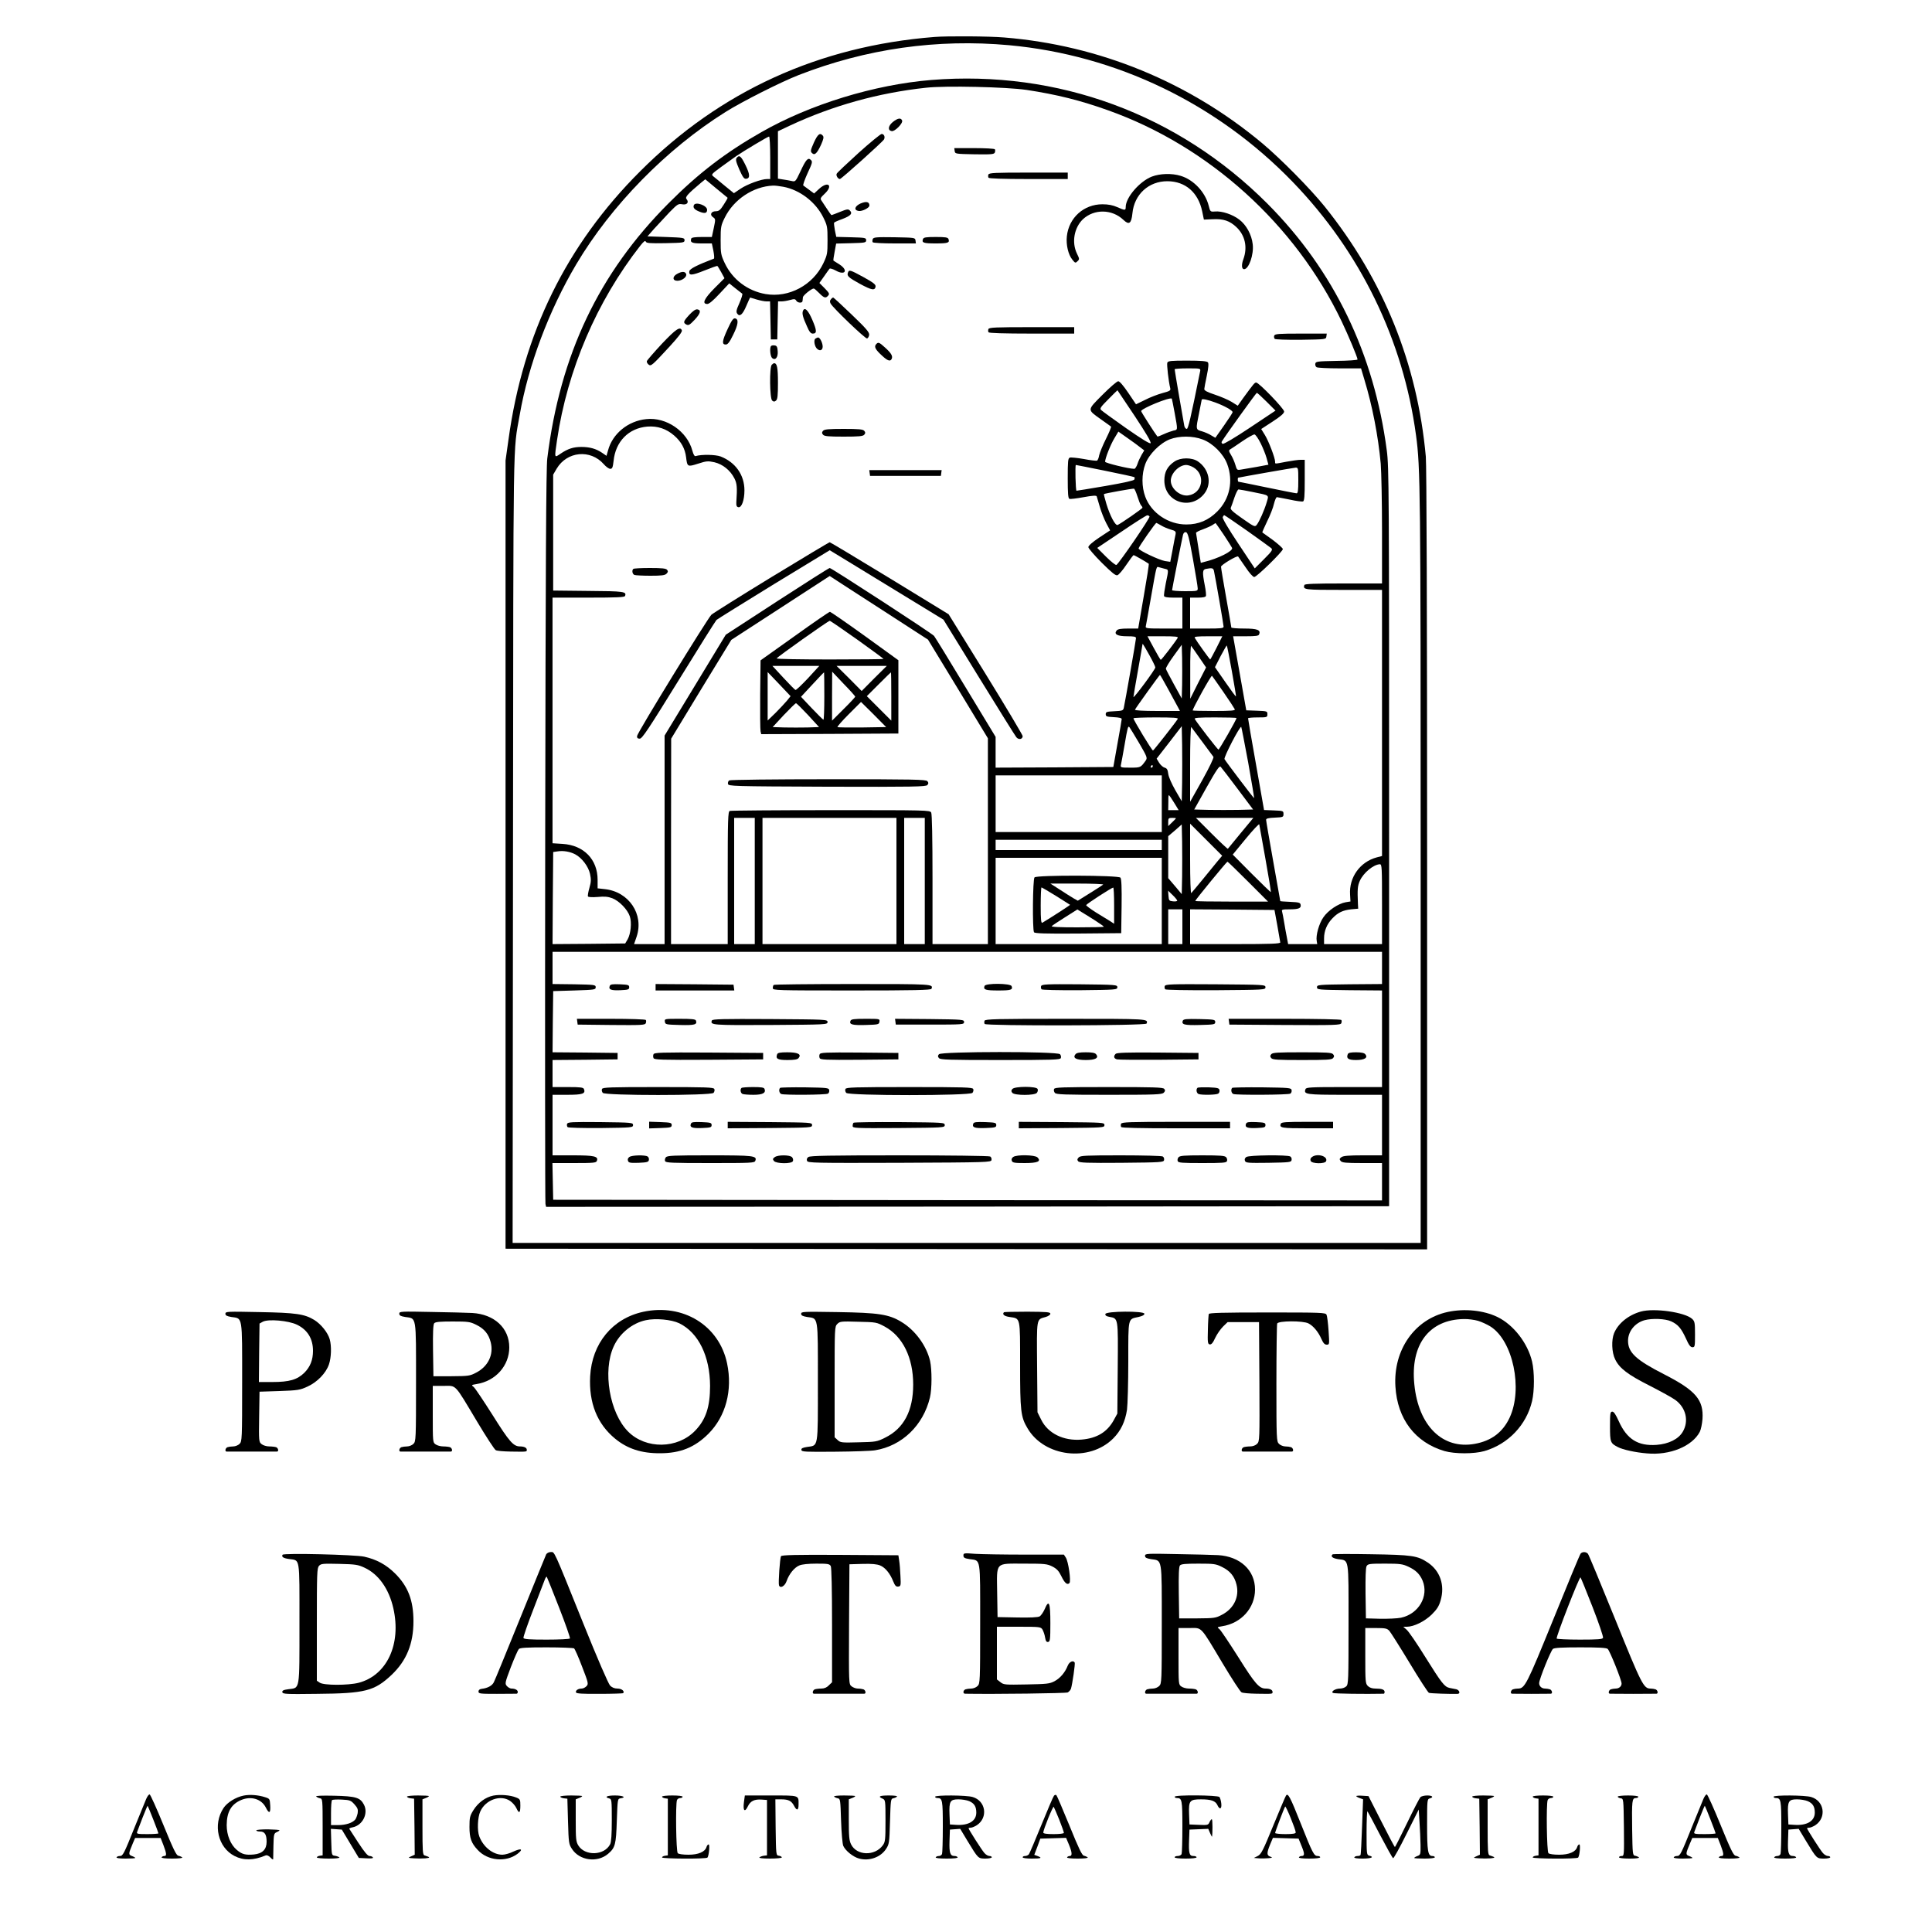 <?xml version="1.0" standalone="no"?>
<!DOCTYPE svg PUBLIC "-//W3C//DTD SVG 20010904//EN"
 "http://www.w3.org/TR/2001/REC-SVG-20010904/DTD/svg10.dtd">
<svg version="1.0" xmlns="http://www.w3.org/2000/svg"
 width="1500pt" height="1500pt" viewBox="0 0 1500 1500"
 preserveAspectRatio="xMidYMid meet">

<g transform="translate(0,1500) scale(0.1,-0.1)"
fill="#000000" stroke="none">
<path d="M7255 14713 c-897 -71 -1664 -421 -2285 -1043 -572 -571 -909 -1257
-1022 -2082 l-23 -163 0 -3060 0 -3060 3578 -3 3577 -2 0 3022 c0 1933 -4
3063 -10 3133 -66 723 -328 1371 -784 1940 -112 139 -338 368 -484 491 -570
477 -1267 763 -2005 823 -116 10 -442 12 -542 4z m580 -64 c833 -77 1612 -452
2201 -1061 526 -544 858 -1227 958 -1968 34 -248 36 -432 36 -3352 l0 -2918
-3525 0 -3525 0 3 3063 c3 3313 -1 3064 52 3366 67 386 227 811 439 1169 271
457 701 896 1158 1182 130 82 430 233 568 287 526 205 1076 283 1635 232z"/>
<path d="M7230 14379 c-441 -36 -940 -189 -1317 -404 -281 -160 -489 -319
-723 -554 -541 -543 -841 -1174 -941 -1981 -9 -71 -13 -824 -16 -2930 -2
-1559 -1 -2845 2 -2858 l5 -22 3273 2 3272 3 0 2865 c0 2709 -1 2873 -18 3003
-99 752 -411 1398 -926 1915 -694 696 -1628 1040 -2611 961z m740 -77 c236
-36 417 -81 635 -159 781 -279 1450 -883 1811 -1637 53 -111 124 -281 124
-297 0 -5 -73 -10 -162 -11 -150 -3 -163 -4 -166 -22 -2 -10 2 -22 10 -27 7
-5 88 -9 179 -9 l166 0 26 -87 c62 -204 107 -436 127 -653 5 -63 10 -298 10
-522 l0 -408 -299 0 c-231 0 -300 -3 -304 -12 -12 -37 -2 -38 304 -38 l299 0
0 -1033 0 -1033 -42 -11 c-129 -35 -215 -155 -206 -289 l3 -53 -37 -6 c-57
-10 -138 -64 -174 -118 -34 -49 -59 -141 -51 -183 l4 -24 -113 0 -113 0 -10
53 c-6 28 -15 81 -21 117 -6 36 -13 73 -16 83 -5 15 2 17 58 17 71 0 92 9 86
36 -3 16 -14 19 -81 22 -42 2 -77 4 -77 6 0 1 -25 141 -55 310 -30 168 -55
313 -55 321 0 10 17 15 68 17 64 3 67 4 67 28 0 24 -2 25 -75 28 l-76 3 -62
352 c-35 194 -62 355 -62 360 0 4 34 7 75 7 73 0 75 1 75 25 0 23 -2 24 -82
27 l-82 3 -51 288 -51 287 98 0 c79 0 100 3 104 15 14 34 -14 45 -117 45 -55
0 -99 4 -99 8 0 4 -18 109 -40 232 -22 123 -40 231 -40 240 0 14 125 89 133
79 2 -2 27 -39 56 -81 31 -47 59 -78 69 -78 19 0 222 198 222 217 0 7 -35 38
-77 70 -43 31 -80 58 -82 59 -2 2 15 40 37 86 23 46 47 107 53 136 7 28 17 52
23 52 6 -1 51 -9 100 -19 49 -11 95 -17 103 -14 10 4 13 41 13 164 l0 159 -32
0 c-18 0 -68 -7 -111 -15 -95 -18 -87 -18 -87 0 0 29 -50 160 -79 207 l-29 47
89 58 c63 41 89 64 89 78 0 22 -196 225 -217 225 -12 0 -20 -10 -102 -122
l-41 -58 -48 30 c-26 16 -85 41 -130 56 -58 19 -82 32 -82 43 1 9 9 56 20 106
13 63 15 94 8 102 -8 9 -52 13 -160 13 -128 0 -149 -2 -155 -16 -5 -14 9 -142
23 -199 4 -17 -4 -22 -61 -37 -36 -10 -97 -33 -135 -53 l-70 -34 -60 89 c-38
56 -67 90 -78 90 -10 0 -64 -47 -122 -105 -121 -122 -121 -113 -12 -191 39
-27 74 -53 78 -56 3 -4 -15 -47 -40 -97 -25 -50 -48 -107 -52 -126 -3 -20 -11
-38 -16 -41 -5 -3 -51 2 -102 12 -51 9 -101 14 -110 11 -14 -6 -16 -27 -16
-161 0 -118 3 -155 13 -159 7 -3 57 3 111 13 70 13 99 14 101 6 2 -6 13 -43
24 -81 11 -39 34 -96 50 -127 l30 -56 -85 -56 c-52 -35 -84 -63 -84 -74 0 -9
47 -64 104 -121 80 -79 108 -102 122 -97 11 4 42 40 69 81 28 41 53 75 57 75
5 0 93 -50 117 -67 3 -2 -15 -116 -39 -253 l-43 -250 -77 0 c-57 0 -81 -4 -90
-15 -24 -29 5 -45 81 -45 55 0 69 -3 69 -15 0 -14 -84 -492 -95 -542 -5 -20
-12 -22 -73 -25 -59 -3 -67 -5 -67 -23 0 -18 8 -20 63 -23 40 -2 62 -7 61 -15
0 -7 -15 -93 -33 -192 l-32 -180 -457 -3 -457 -2 0 120 0 119 -232 383 c-127
211 -238 391 -246 401 -18 21 -796 527 -810 527 -6 0 -190 -117 -409 -259
l-398 -259 -237 -391 -238 -392 0 -809 0 -810 -118 0 -119 0 20 58 c58 173
-60 350 -249 369 l-54 6 0 66 c0 159 -108 269 -272 279 l-78 5 0 953 0 954
279 0 c224 0 280 3 284 13 13 34 -7 37 -283 39 l-275 3 0 450 0 450 27 46 c80
135 262 153 366 35 17 -20 40 -36 50 -36 16 0 20 10 26 61 15 151 117 255 262
267 80 6 148 -17 209 -70 55 -48 84 -102 92 -168 9 -75 11 -76 93 -50 65 21
76 22 127 11 64 -15 123 -62 155 -125 20 -40 23 -68 15 -186 -1 -26 2 -35 16
-38 25 -5 47 54 47 131 0 120 -70 218 -185 263 -41 15 -148 17 -194 3 -8 -3
-17 11 -25 41 -40 151 -202 263 -358 246 -142 -14 -263 -114 -297 -243 l-12
-42 -35 24 c-46 31 -95 45 -160 45 -62 0 -105 -14 -161 -52 -50 -34 -49 -39
-28 105 80 544 308 1077 646 1509 27 34 39 43 43 32 5 -12 30 -14 153 -12 140
3 148 4 148 23 0 19 -8 20 -144 25 l-144 5 53 60 c30 33 83 90 119 128 61 62
68 67 98 61 37 -7 55 15 33 41 -12 15 8 38 115 128 l31 25 84 -70 c47 -39 87
-72 89 -73 2 -2 -12 -27 -30 -54 -26 -42 -38 -51 -61 -51 -37 0 -50 -28 -21
-47 19 -13 19 -16 5 -83 l-15 -70 -78 0 c-53 0 -79 -4 -82 -12 -10 -31 5 -38
83 -38 l77 0 12 -57 c6 -32 8 -59 4 -61 -131 -50 -188 -79 -191 -98 -5 -35 18
-34 118 6 52 21 97 37 100 35 3 -2 16 -24 30 -49 l25 -46 -78 -78 c-80 -81
-99 -122 -55 -122 14 0 47 28 95 80 l75 80 46 -37 c26 -20 51 -40 55 -43 4 -4
-6 -36 -22 -73 -24 -53 -27 -68 -17 -82 19 -27 42 -8 71 61 15 35 28 64 29 64
0 0 23 -7 50 -15 27 -8 62 -15 77 -15 l28 0 3 -147 3 -148 25 0 25 0 3 148 3
147 27 0 c15 0 45 5 66 11 33 9 41 8 48 -5 11 -19 48 -21 49 -3 1 6 2 20 3 29
1 15 67 68 84 68 5 0 23 -16 42 -35 38 -39 51 -43 71 -19 11 13 6 21 -28 56
l-41 41 36 51 c19 28 39 55 43 60 4 4 25 -2 47 -14 74 -42 101 1 30 47 -24 15
-45 28 -47 30 -2 1 2 31 9 67 l12 65 117 3 c108 3 116 4 116 23 0 19 -8 20
-116 23 l-116 3 -11 52 c-5 28 -8 55 -6 58 2 4 31 17 65 29 65 25 81 43 57 66
-12 12 -22 11 -76 -11 -34 -14 -64 -25 -66 -25 -2 0 -18 21 -35 48 -17 26 -36
55 -43 65 -11 15 -8 22 25 53 68 64 27 101 -42 39 l-40 -37 -38 28 c-21 15
-41 31 -46 34 -4 4 11 46 33 95 37 79 40 90 26 103 -22 22 -38 5 -82 -90 -37
-78 -38 -80 -68 -73 -17 4 -48 9 -68 12 l-38 6 0 184 0 184 95 45 c331 154
684 253 1055 293 150 17 626 6 780 -17z m-1990 -527 l0 -165 -24 0 c-44 0
-154 -40 -206 -75 l-52 -35 -70 57 c-38 32 -79 65 -89 73 -19 15 -16 18 63 76
46 33 97 70 114 82 57 39 246 152 255 152 5 0 9 -74 9 -165z m101 -225 c129
-24 253 -119 312 -240 30 -61 32 -72 32 -175 0 -103 -2 -114 -32 -178 -81
-171 -268 -271 -449 -240 -139 24 -257 113 -317 240 -30 64 -32 75 -32 178 0
103 2 114 32 175 70 142 221 242 374 249 15 1 51 -4 80 -9z m3237 -1432 c-75
-371 -93 -448 -104 -448 -8 0 -16 10 -19 23 -6 29 -75 430 -75 440 0 4 46 7
101 7 100 0 101 0 97 -22z m-508 -348 c88 -133 130 -204 123 -211 -6 -6 -70
33 -189 116 -98 69 -186 133 -194 141 -13 12 -6 23 55 84 38 39 70 70 71 70 0
0 61 -90 134 -200z m1024 111 l69 -69 -198 -132 c-117 -78 -203 -129 -212
-126 -8 4 -11 11 -7 18 32 52 267 378 272 378 4 0 38 -31 76 -69z m-714 -87
c25 -137 25 -130 -9 -137 -16 -4 -50 -16 -76 -28 -25 -12 -47 -20 -49 -18 -19
23 -126 190 -126 197 0 20 222 111 238 97 1 -1 11 -51 22 -111z m316 81 c73
-27 134 -62 134 -75 0 -5 -30 -51 -67 -104 l-67 -95 -31 18 c-16 11 -49 25
-72 32 -50 14 -50 12 -23 144 11 53 20 99 20 101 0 11 46 1 106 -21z m-582
-349 l30 -23 -21 -35 c-11 -19 -26 -51 -32 -71 -7 -20 -18 -37 -24 -37 -42 0
-227 45 -227 55 0 26 42 133 72 182 l31 52 71 -50 c39 -27 84 -60 100 -73z
m933 34 c18 -36 39 -88 47 -117 l14 -51 -91 -17 c-51 -9 -106 -18 -123 -21
-29 -5 -31 -3 -43 38 -7 24 -22 58 -34 77 -17 28 -18 35 -6 42 8 4 50 33 94
63 44 30 87 54 95 53 8 -1 29 -31 47 -67z m-450 28 c79 -29 162 -112 191 -191
49 -131 20 -271 -77 -368 -69 -69 -145 -101 -241 -101 -139 0 -271 89 -318
215 -29 78 -29 176 0 254 28 76 114 162 190 192 74 28 179 28 255 -1z m-757
-243 c123 -25 225 -47 228 -50 2 -2 2 -10 -1 -18 -3 -8 -78 -25 -223 -50 -121
-21 -222 -37 -226 -37 -7 0 -12 200 -5 200 2 0 104 -20 227 -45z m1500 -75 c0
-76 -3 -100 -13 -100 -7 0 -111 20 -230 45 -120 25 -220 45 -222 45 -5 0 -7
29 -2 31 34 8 429 77 445 78 21 1 22 -2 22 -99z m-1249 -124 c10 -32 22 -63
28 -69 6 -6 11 -14 11 -19 0 -7 -169 -124 -193 -134 -18 -6 -59 72 -87 164
-12 40 -21 75 -19 76 6 5 222 44 233 42 5 -1 17 -28 27 -60z m895 34 c135 -28
126 -20 108 -82 -18 -60 -55 -144 -76 -172 -15 -19 -19 -17 -112 48 -76 53
-96 72 -90 84 4 10 17 45 28 79 12 35 26 63 32 63 7 0 56 -9 110 -20z m-801
-190 c6 -10 -236 -363 -257 -376 -6 -4 -41 25 -80 63 l-69 69 188 126 c103 70
193 127 200 127 6 1 15 -4 18 -9z m758 -111 c94 -67 179 -128 187 -135 13 -12
6 -23 -57 -86 l-71 -71 -127 191 c-80 120 -125 197 -122 207 4 8 9 15 12 15 3
0 83 -54 178 -121z m-669 42 c17 -11 51 -25 74 -32 39 -11 43 -15 39 -38 -3
-14 -14 -68 -23 -119 l-18 -94 -41 6 c-46 8 -205 83 -205 98 0 11 130 198 138
198 2 0 19 -9 36 -19z m486 -71 c33 -50 63 -97 66 -104 9 -24 -108 -83 -217
-109 l-26 -7 -18 113 c-10 61 -18 116 -19 120 0 4 23 17 53 27 30 11 63 26 75
34 12 8 22 15 23 15 1 1 30 -40 63 -89z m-238 -190 c20 -113 37 -215 37 -227
1 -22 -2 -23 -99 -23 -55 0 -100 4 -100 8 0 9 75 388 85 430 4 15 12 22 23 20
14 -3 24 -41 54 -208z m-219 -76 c32 -7 31 -4 8 -114 -9 -47 -16 -91 -13 -98
2 -8 27 -12 73 -12 l69 0 0 -120 0 -120 -144 0 c-132 0 -144 1 -140 18 2 9 20
107 39 217 46 260 42 247 63 241 9 -3 29 -8 45 -12z m382 -16 c11 -49 75 -418
75 -433 0 -13 -20 -15 -130 -15 l-130 0 0 120 0 120 59 0 c39 0 61 4 64 13 2
7 -1 44 -9 82 -20 103 -18 123 9 128 47 9 57 7 62 -15z m-2495 -356 l275 -178
233 -383 232 -383 0 -799 0 -799 -215 0 -215 0 0 501 c0 326 -4 507 -10 520
-10 19 -30 19 -780 19 -422 0 -775 -3 -784 -6 -14 -5 -16 -61 -16 -520 l0
-514 -220 0 -220 0 0 798 1 797 233 384 234 383 382 248 382 248 106 -69 c59
-38 231 -149 382 -247z m2214 -164 c-22 -36 -127 -173 -132 -171 -3 1 -27 42
-54 92 l-49 91 121 0 c94 0 119 -3 114 -12z m301 -78 c-25 -49 -47 -90 -49
-90 -4 0 -104 139 -120 168 -6 9 18 12 104 12 l110 0 -45 -90z m-521 -57 c25
-45 46 -88 46 -95 -1 -17 -170 -245 -170 -229 0 6 16 99 35 205 19 107 35 197
35 202 0 11 4 6 54 -83z m254 -229 l-3 -107 -60 109 c-33 60 -61 114 -63 121
-2 7 25 52 60 100 l63 87 3 -102 c1 -55 1 -149 0 -208z m132 213 l54 -79 -62
-121 -61 -122 0 210 c-1 115 3 205 7 200 5 -6 33 -45 62 -88z m254 -107 c19
-107 34 -196 32 -197 -2 -2 -39 48 -83 112 l-80 115 44 86 c25 47 46 84 48 82
2 -2 20 -91 39 -198z m-491 -147 c35 -65 70 -128 76 -140 l12 -23 -176 0
c-112 0 -175 4 -173 10 3 10 190 270 194 270 2 0 32 -53 67 -117z m427 -18
c45 -65 84 -125 87 -132 4 -10 -29 -13 -161 -13 -91 0 -166 2 -166 4 0 16 144
276 150 269 4 -4 44 -62 90 -128z m-356 -207 c-17 -28 -186 -243 -192 -245 -7
-3 -152 237 -152 250 0 4 79 7 176 7 137 0 174 -3 168 -12z m456 7 c0 -13
-133 -245 -140 -245 -6 0 -161 200 -184 238 -6 9 29 12 158 12 91 0 166 -2
166 -5z m-756 -194 c62 -106 65 -115 52 -135 -40 -56 -40 -56 -121 -56 -75 0
-77 1 -72 23 3 12 15 78 27 147 25 147 28 156 39 144 4 -5 38 -60 75 -123z
m334 -307 l-3 -145 -50 86 c-29 51 -52 103 -55 128 -4 32 -10 42 -28 47 -12 3
-31 20 -42 37 l-20 33 98 126 97 126 3 -146 c1 -80 1 -211 0 -292z m157 316
c43 -58 82 -110 86 -116 5 -6 -31 -81 -86 -180 l-95 -169 0 295 c0 162 4 290
9 285 4 -6 43 -57 86 -115z m356 -161 c27 -150 47 -274 46 -276 -3 -2 -213
275 -230 303 -8 13 120 260 130 250 2 -2 26 -127 54 -277z m-741 -29 c0 -5 -5
-10 -11 -10 -5 0 -7 5 -4 10 3 6 8 10 11 10 2 0 4 -4 4 -10z m659 -175 l120
-160 -115 -3 c-63 -1 -165 -1 -228 0 l-114 3 96 172 c76 135 100 170 109 160
7 -7 66 -84 132 -172z m-589 -115 l0 -220 -645 0 -645 0 0 220 0 220 645 0
645 0 0 -220z m108 -12 l23 -38 -40 0 -41 0 1 63 c0 61 0 62 17 38 9 -13 27
-42 40 -63z m-3268 -588 l0 -490 -80 0 -80 0 0 490 0 490 80 0 80 0 0 -490z
m1100 0 l0 -490 -520 0 -520 0 0 490 0 490 520 0 520 0 0 -490z m220 0 l0
-490 -80 0 -80 0 0 490 0 490 80 0 80 0 0 -490z m1950 487 c0 -2 -13 -16 -30
-32 l-30 -29 0 32 c0 29 3 32 30 32 17 0 30 -1 30 -3z m504 -114 c-54 -65 -99
-120 -101 -123 -2 -2 -59 51 -126 118 l-122 122 223 0 223 0 -97 -117z m191
-202 c25 -140 44 -256 42 -257 -2 -2 -69 63 -150 144 l-146 147 102 124 c56
68 103 118 104 110 2 -8 23 -128 48 -268z m-647 -137 l-3 -136 -52 62 -53 62
0 163 0 163 53 45 52 46 3 -135 c1 -74 1 -195 0 -270z m273 117 c-21 -25 -73
-89 -115 -141 -43 -52 -82 -99 -87 -104 -5 -6 -9 106 -9 264 l0 275 124 -124
125 -125 -38 -45z m-431 129 l0 -40 -645 0 -645 0 0 40 0 40 645 0 645 0 0
-40z m-4554 -73 c51 -27 102 -93 115 -152 9 -43 9 -61 -5 -109 -9 -31 -14 -61
-11 -66 4 -6 34 -7 75 -4 53 5 80 3 114 -10 53 -20 119 -88 136 -141 16 -48 7
-135 -17 -178 l-19 -32 -282 -3 -282 -2 2 357 3 358 35 5 c44 7 96 -2 136 -23z
m4554 -362 l0 -335 -645 0 -645 0 0 335 0 335 645 0 645 0 0 -335z m670 150
l155 -155 -283 0 c-155 0 -282 2 -282 5 0 8 244 305 250 305 3 0 75 -70 160
-155z m1040 -175 l0 -310 -225 0 -225 0 0 45 c0 57 22 110 63 153 44 47 83 65
147 72 l55 5 -2 35 c-5 115 -3 142 15 182 28 62 106 126 155 128 16 0 17 -21
17 -310z m-1590 27 c0 -4 -15 -7 -32 -5 -31 3 -33 6 -36 43 l-3 40 35 -34 c20
-19 36 -39 36 -44z m40 -202 l0 -135 -55 0 -55 0 0 135 0 135 55 0 55 0 0
-135z m737 10 c12 -66 22 -126 23 -132 0 -10 -76 -13 -350 -13 l-350 0 0 135
0 135 327 -2 328 -3 22 -120z m813 -330 l0 -125 -252 -2 c-245 -3 -253 -4
-253 -23 0 -19 8 -20 253 -23 l252 -2 0 -375 0 -375 -294 0 c-262 0 -295 -2
-300 -16 -16 -41 3 -44 305 -44 l289 0 0 -235 0 -235 -148 0 c-111 0 -153 -4
-167 -14 -16 -12 -17 -16 -6 -30 11 -13 38 -16 167 -16 l154 0 0 -145 0 -145
-3217 2 -3218 3 -3 143 -3 142 170 0 c151 0 170 2 175 17 14 35 -19 43 -186
43 l-158 0 0 235 0 235 114 0 c118 0 144 8 130 44 -5 13 -24 16 -125 16 l-119
0 0 105 0 105 253 2 252 3 0 25 0 25 -253 3 -252 2 2 238 3 237 165 5 c157 5
165 6 165 25 0 19 -8 20 -167 23 l-168 2 0 125 0 125 3220 0 3220 0 0 -125z"/>
<path d="M6931 14052 c-36 -30 -40 -64 -8 -70 24 -5 89 61 81 82 -9 24 -35 19
-73 -12z"/>
<path d="M6319 13893 c-26 -59 -28 -68 -15 -81 21 -21 39 -4 71 65 19 43 22
59 14 69 -22 27 -40 13 -70 -53z"/>
<path d="M6666 13813 c-90 -82 -167 -154 -170 -162 -7 -14 10 -41 25 -41 11 0
330 287 342 307 11 19 1 43 -18 43 -8 0 -89 -66 -179 -147z"/>
<path d="M7412 13828 c3 -23 6 -23 154 -26 132 -2 152 0 158 14 3 9 4 20 0 25
-3 5 -75 9 -160 9 l-155 0 3 -22z"/>
<path d="M7674 13645 c-3 -8 -3 -19 1 -25 4 -6 109 -10 311 -10 l304 0 0 25 0
25 -305 0 c-258 0 -306 -2 -311 -15z"/>
<path d="M8943 13629 c-95 -37 -203 -162 -203 -236 0 -28 -5 -28 -66 -1 -34
15 -69 22 -115 22 -145 0 -261 -105 -276 -249 -7 -66 11 -142 42 -180 22 -28
25 -29 41 -13 16 15 15 19 -5 60 -42 87 -21 201 47 266 87 81 226 79 314 -5
44 -42 62 -29 70 50 14 148 127 251 273 250 139 -1 239 -88 269 -235 l13 -63
70 3 c81 4 130 -12 182 -61 68 -64 88 -156 55 -248 -17 -45 -14 -79 5 -79 37
0 77 115 67 194 -8 74 -50 150 -104 191 -52 40 -135 68 -189 63 -36 -3 -37 -2
-49 46 -27 105 -117 201 -218 231 -68 21 -160 18 -223 -6z"/>
<path d="M6681 13420 c-46 -21 -54 -52 -14 -58 27 -4 83 24 83 42 0 30 -24 35
-69 16z"/>
<path d="M5387 13407 c-8 -20 5 -35 43 -50 41 -17 60 -13 60 14 0 34 -91 66
-103 36z"/>
<path d="M6776 13144 c-3 -9 -4 -20 0 -25 3 -5 79 -9 170 -9 l165 0 -3 23 c-3
22 -6 22 -164 25 -141 2 -162 0 -168 -14z"/>
<path d="M7166 13144 c-11 -29 4 -34 99 -34 95 0 110 5 99 34 -5 13 -23 16
-99 16 -76 0 -94 -3 -99 -16z"/>
<path d="M6584 12885 c-11 -27 2 -39 91 -88 92 -50 118 -55 123 -22 2 16 -17
31 -93 73 -104 57 -113 59 -121 37z"/>
<path d="M5258 12874 c-39 -20 -38 -54 1 -54 37 0 77 31 68 53 -8 21 -33 21
-69 1z"/>
<path d="M6451 12676 c-9 -10 -9 -20 -2 -33 19 -35 270 -275 283 -271 7 3 15
15 16 28 3 19 -22 49 -135 157 -76 73 -141 133 -144 133 -4 0 -12 -6 -18 -14z"/>
<path d="M5352 12556 c-47 -51 -50 -61 -23 -76 17 -8 26 -3 63 36 47 50 54 77
22 82 -14 2 -34 -12 -62 -42z"/>
<path d="M6234 12586 c-8 -20 -1 -49 31 -119 18 -43 30 -57 45 -57 33 0 33 22
-3 106 -33 77 -60 103 -73 70z"/>
<path d="M5649 12445 c-43 -93 -46 -120 -14 -120 15 0 30 19 57 75 40 80 45
123 15 128 -14 3 -27 -16 -58 -83z"/>
<path d="M7674 12445 c-3 -8 -3 -19 1 -25 4 -6 117 -10 336 -10 l329 0 0 25 0
25 -330 0 c-280 0 -331 -2 -336 -15z"/>
<path d="M5138 12330 c-62 -67 -114 -127 -116 -134 -2 -7 4 -19 13 -26 19 -16
27 -9 166 142 66 72 97 112 93 123 -13 33 -46 11 -156 -105z"/>
<path d="M9893 12394 c-3 -8 -1 -20 4 -25 5 -5 90 -8 204 -7 193 3 194 3 197
26 l3 22 -201 0 c-173 0 -201 -2 -207 -16z"/>
<path d="M6331 12371 c-16 -10 -7 -64 15 -81 25 -21 47 -4 40 32 -6 31 -23 58
-35 58 -3 0 -12 -4 -20 -9z"/>
<path d="M6801 12326 c-16 -19 -3 -42 49 -89 43 -40 64 -46 74 -21 8 21 -6 44
-54 87 -45 41 -52 43 -69 23z"/>
<path d="M5987 12314 c-13 -13 -7 -81 8 -94 25 -21 47 6 43 54 -2 32 -7 42
-23 44 -12 2 -24 0 -28 -4z"/>
<path d="M5992 12168 c-19 -19 -16 -262 3 -278 12 -10 18 -10 30 0 12 10 15
39 15 139 0 118 -7 151 -30 151 -3 0 -11 -5 -18 -12z"/>
<path d="M6390 11655 c-10 -12 -10 -18 0 -30 10 -12 41 -15 160 -15 119 0 150
3 160 15 10 12 10 18 0 30 -10 12 -41 15 -160 15 -119 0 -150 -3 -160 -15z"/>
<path d="M6752 11328 l3 -23 275 0 275 0 3 23 3 22 -281 0 -281 0 3 -22z"/>
<path d="M5989 10519 c-244 -149 -454 -281 -466 -292 -33 -34 -577 -919 -577
-942 -1 -14 5 -20 21 -20 19 0 69 76 303 455 154 250 286 460 293 467 7 6 207
131 445 277 l434 264 146 -89 c81 -50 280 -171 442 -270 l295 -180 275 -447
c151 -245 282 -455 291 -466 18 -22 49 -16 49 9 0 8 -129 225 -287 481 l-288
465 -458 280 c-251 153 -461 279 -465 279 -5 0 -208 -122 -453 -271z"/>
<path d="M4917 10583 c-13 -12 -7 -41 9 -47 9 -3 64 -6 124 -6 86 0 112 3 125
16 12 12 13 19 4 30 -9 11 -41 14 -134 14 -67 0 -125 -3 -128 -7z"/>
<path d="M5720 13775 c-10 -13 -7 -28 20 -91 28 -62 37 -74 54 -72 31 4 29 35
-7 108 -34 69 -47 79 -67 55z"/>
<path d="M9119 11417 c-55 -37 -79 -81 -79 -147 0 -171 209 -237 313 -99 57
77 34 188 -53 247 -46 31 -134 31 -181 -1z m149 -47 c94 -58 68 -199 -40 -216
-63 -11 -138 51 -138 114 0 57 64 122 120 122 14 0 40 -9 58 -20z"/>
<path d="M6169 10061 l-264 -188 -3 -264 c-1 -145 0 -274 3 -287 l5 -22 533 2
532 3 0 285 0 284 -260 188 c-143 103 -265 187 -271 188 -7 0 -130 -85 -275
-189z m487 -27 c112 -80 204 -148 204 -150 0 -2 -187 -4 -415 -4 -228 0 -415
3 -415 8 1 9 400 292 412 292 5 0 101 -66 214 -146z m-382 -299 c-49 -52 -93
-94 -98 -92 -5 2 -48 45 -94 95 l-85 92 182 0 182 0 -87 -95z m513 -2 l-97
-98 -97 98 -98 97 195 0 195 0 -98 -97z m-677 -173 c-16 -19 -56 -62 -89 -95
l-61 -59 0 188 0 188 89 -93 89 -94 -28 -35z m290 34 c0 -102 -3 -184 -7 -182
-5 2 -45 42 -91 90 l-83 88 88 95 c48 52 89 95 91 95 1 0 2 -84 2 -186z m240
-3 c0 -3 -40 -47 -90 -96 l-90 -90 0 190 1 190 89 -94 c50 -51 90 -96 90 -100z
m280 2 l0 -188 -95 95 -95 95 92 92 c51 51 94 93 95 93 2 0 3 -84 3 -187z
m-226 -241 c-103 -1 -189 0 -192 3 -3 3 36 48 88 100 l95 95 98 -97 97 -98
-186 -3z m-420 96 l85 -93 -90 -3 c-49 -1 -130 -1 -180 0 l-90 3 86 93 c48 50
90 92 95 92 5 0 47 -42 94 -92z"/>
<path d="M5662 8941 c-8 -5 -12 -17 -10 -27 3 -18 29 -19 769 -22 673 -2 768
0 779 13 10 12 10 18 0 30 -11 13 -109 15 -769 15 -416 0 -762 -4 -769 -9z"/>
<path d="M8032 8188 c-14 -14 -17 -404 -4 -426 7 -9 82 -12 343 -10 l334 3 3
209 c2 145 -1 213 -9 222 -16 19 -648 21 -667 2z m533 -56 c-6 -5 -52 -35
-104 -67 l-93 -58 -32 18 c-17 10 -65 40 -106 67 l-75 48 210 0 c115 0 205 -4
200 -8z m-366 -88 c58 -37 107 -68 109 -69 2 -2 -148 -99 -215 -139 -10 -6
-13 24 -13 133 0 78 3 141 6 141 4 0 54 -30 113 -66z m451 -75 l0 -141 -32 21
c-18 11 -68 42 -111 68 -42 27 -76 52 -74 56 3 9 197 135 210 136 4 1 7 -62 7
-140z m-147 -116 c37 -24 67 -45 67 -48 0 -3 -93 -5 -207 -5 -138 0 -204 3
-197 10 5 5 53 37 104 69 l95 60 35 -22 c19 -11 65 -40 103 -64z"/>
<path d="M4734 7345 c-11 -28 10 -36 82 -33 61 3 69 5 69 23 0 18 -8 20 -73
23 -59 2 -73 0 -78 -13z"/>
<path d="M5090 7335 l0 -25 306 0 305 0 -3 23 -3 22 -302 3 -303 2 0 -25z"/>
<path d="M6007 7353 c-4 -3 -7 -15 -7 -25 0 -17 25 -18 614 -18 482 0 615 3
618 13 14 37 15 37 -611 37 -334 0 -611 -3 -614 -7z"/>
<path d="M7644 7345 c-11 -29 7 -35 106 -35 100 0 115 5 104 34 -9 22 -202 24
-210 1z"/>
<path d="M8083 7344 c-3 -8 -1 -20 4 -25 5 -5 126 -8 299 -7 281 3 289 4 289
23 0 19 -8 20 -293 23 -259 2 -293 0 -299 -14z"/>
<path d="M9043 7344 c-3 -8 -1 -20 4 -25 5 -5 162 -8 394 -7 376 3 384 3 384
23 0 20 -8 20 -388 23 -345 2 -388 1 -394 -14z"/>
<path d="M4482 7068 l3 -23 261 -3 c233 -2 262 -1 268 14 3 9 4 20 0 25 -3 5
-122 9 -270 9 l-265 0 3 -22z"/>
<path d="M5162 7068 c3 -22 7 -23 117 -26 116 -3 136 3 124 35 -4 10 -34 13
-125 13 -118 0 -119 0 -116 -22z"/>
<path d="M5527 7077 c-14 -36 0 -37 454 -35 436 3 444 3 444 23 0 20 -8 20
-446 23 -368 2 -448 0 -452 -11z"/>
<path d="M6603 7074 c-11 -28 13 -35 118 -32 99 3 104 4 107 26 3 22 2 22
-108 22 -91 0 -112 -3 -117 -16z"/>
<path d="M6952 7068 l3 -23 265 0 c258 0 265 1 265 20 0 19 -8 20 -268 23
l-268 2 3 -22z"/>
<path d="M7644 7075 c-3 -8 -3 -19 1 -25 10 -16 1251 -14 1257 3 14 37 15 37
-628 37 -537 0 -625 -2 -630 -15z"/>
<path d="M9183 7075 c-11 -30 12 -36 133 -33 111 3 119 4 119 23 0 19 -8 20
-123 23 -105 2 -123 0 -129 -13z"/>
<path d="M9542 7068 l3 -23 431 -3 c388 -2 432 -1 438 14 3 9 4 20 0 25 -3 5
-190 9 -440 9 l-435 0 3 -22z"/>
<path d="M5074 6815 c-4 -8 -4 -22 0 -30 5 -13 59 -15 428 -13 l423 3 0 25 0
25 -423 3 c-369 2 -423 0 -428 -13z"/>
<path d="M6034 6815 c-14 -35 3 -45 79 -45 54 0 78 4 87 15 25 30 -5 45 -87
45 -56 0 -75 -4 -79 -15z"/>
<path d="M6364 6815 c-4 -8 -4 -22 0 -30 5 -13 45 -15 308 -13 l303 3 0 25 0
25 -303 3 c-263 2 -303 0 -308 -13z"/>
<path d="M7290 6815 c-10 -12 -10 -18 0 -30 11 -13 76 -15 477 -15 405 0 464
2 469 15 4 8 1 22 -6 30 -19 23 -921 22 -940 0z"/>
<path d="M8350 6815 c-24 -29 5 -45 80 -45 75 0 104 16 80 45 -9 11 -32 15
-80 15 -48 0 -71 -4 -80 -15z"/>
<path d="M8662 6818 c-19 -19 -14 -37 11 -43 12 -3 159 -4 327 -3 l305 3 0 25
0 25 -315 3 c-237 2 -319 -1 -328 -10z"/>
<path d="M9870 6815 c-10 -12 -10 -18 0 -30 10 -13 50 -15 240 -15 190 0 230
2 240 15 10 12 10 18 0 30 -10 13 -50 15 -240 15 -190 0 -230 -2 -240 -15z"/>
<path d="M10464 6815 c-13 -33 4 -45 64 -45 67 0 95 18 72 45 -8 10 -31 15
-72 15 -43 0 -60 -4 -64 -15z"/>
<path d="M4674 6545 c-4 -8 -1 -22 6 -30 19 -22 841 -22 860 0 7 8 10 22 6 30
-5 13 -61 15 -436 15 -375 0 -431 -2 -436 -15z"/>
<path d="M5757 6553 c-13 -12 -7 -41 9 -47 9 -3 46 -6 84 -6 71 0 98 14 86 45
-4 12 -24 15 -89 15 -46 0 -87 -3 -90 -7z"/>
<path d="M6057 6554 c-13 -13 -7 -42 9 -48 24 -9 347 -7 362 3 8 5 12 17 10
27 -3 18 -16 19 -189 22 -102 1 -188 -1 -192 -4z"/>
<path d="M6564 6545 c-4 -8 -1 -22 6 -30 19 -23 961 -23 980 0 7 8 10 22 6 30
-5 13 -67 15 -496 15 -429 0 -491 -2 -496 -15z"/>
<path d="M7860 6545 c-10 -12 -10 -18 0 -30 18 -21 172 -21 190 0 7 8 10 22 6
30 -8 22 -178 22 -196 0z"/>
<path d="M8184 6545 c-4 -8 -1 -22 6 -30 11 -13 72 -15 421 -15 361 0 409 2
424 16 12 12 13 19 4 30 -9 12 -84 14 -431 14 -364 0 -419 -2 -424 -15z"/>
<path d="M9297 6554 c-13 -13 -7 -42 9 -48 24 -9 137 -7 152 3 8 5 12 17 10
27 -3 16 -14 19 -84 22 -44 1 -83 0 -87 -4z"/>
<path d="M9567 6554 c-13 -13 -7 -42 9 -48 24 -9 427 -7 442 3 8 5 12 17 10
27 -3 18 -17 19 -229 22 -124 1 -228 -1 -232 -4z"/>
<path d="M4403 6275 c-3 -9 -1 -21 4 -26 5 -5 111 -8 259 -7 241 3 249 4 249
23 0 19 -8 20 -253 23 -223 2 -253 0 -259 -13z"/>
<path d="M5040 6265 l0 -26 88 3 c79 3 87 5 87 23 0 18 -8 20 -87 23 l-88 3 0
-26z"/>
<path d="M5364 6275 c-11 -28 10 -36 87 -33 66 3 74 5 74 23 0 18 -8 20 -78
23 -64 2 -78 0 -83 -13z"/>
<path d="M5650 6265 l0 -25 328 2 c319 3 327 3 327 23 0 20 -8 20 -327 23
l-328 2 0 -25z"/>
<path d="M6627 6283 c-4 -3 -7 -15 -7 -25 0 -17 16 -18 358 -16 349 3 357 3
357 23 0 20 -8 20 -351 23 -193 1 -353 -1 -357 -5z"/>
<path d="M7557 6277 c-12 -30 8 -38 94 -35 76 3 84 5 84 23 0 18 -8 20 -86 23
-66 2 -88 0 -92 -11z"/>
<path d="M7910 6265 l0 -25 333 2 c324 3 332 3 332 23 0 20 -8 20 -332 23
l-333 2 0 -25z"/>
<path d="M8704 6275 c-3 -8 -3 -19 1 -25 4 -7 144 -10 426 -10 l419 0 0 25 0
25 -420 0 c-359 0 -421 -2 -426 -15z"/>
<path d="M9674 6275 c-11 -28 10 -36 82 -33 61 3 69 5 69 23 0 18 -8 20 -73
23 -59 2 -73 0 -78 -13z"/>
<path d="M9944 6275 c-13 -32 7 -35 207 -35 l199 0 0 25 0 25 -200 0 c-166 0
-202 -2 -206 -15z"/>
<path d="M4886 6017 c-11 -8 -15 -19 -10 -30 5 -15 17 -17 83 -15 65 3 76 6
79 22 2 10 -2 22 -10 27 -20 13 -122 11 -142 -4z"/>
<path d="M5170 6015 c-7 -8 -10 -22 -6 -30 5 -13 52 -15 350 -15 316 0 344 1
350 17 16 40 -12 43 -355 43 -277 0 -328 -2 -339 -15z"/>
<path d="M6015 6016 c-16 -12 -17 -16 -6 -30 19 -22 139 -23 147 -1 4 8 1 22
-6 30 -16 19 -109 20 -135 1z"/>
<path d="M6276 6017 c-11 -8 -15 -19 -10 -30 6 -16 51 -17 717 -15 688 3 712
4 715 22 2 10 -2 22 -10 27 -7 5 -324 9 -704 9 -544 0 -694 -3 -708 -13z"/>
<path d="M7866 6017 c-11 -8 -15 -19 -10 -30 5 -14 20 -17 99 -17 102 0 131
13 100 44 -21 20 -162 23 -189 3z"/>
<path d="M8375 6014 c-12 -13 -13 -19 -4 -30 10 -12 67 -14 338 -12 310 3 326
4 329 22 2 10 -2 22 -10 27 -7 5 -153 9 -325 9 -273 0 -314 -2 -328 -16z"/>
<path d="M9150 6015 c-7 -8 -10 -22 -6 -30 4 -13 35 -15 191 -15 156 0 187 2
191 15 4 8 1 22 -6 30 -10 12 -44 15 -185 15 -141 0 -175 -3 -185 -15z"/>
<path d="M9676 6017 c-11 -8 -15 -19 -10 -30 6 -16 23 -17 183 -15 163 3 176
4 179 22 2 10 -2 22 -10 27 -22 14 -321 11 -342 -4z"/>
<path d="M10186 6017 c-11 -8 -15 -19 -10 -30 8 -23 112 -25 120 -2 15 38 -68
63 -110 32z"/>
<path d="M4993 4815 c-238 -52 -397 -245 -411 -500 -11 -206 54 -370 194 -485
95 -78 204 -114 349 -113 158 0 270 46 376 152 134 135 188 337 144 546 -62
295 -343 467 -652 400z m281 -89 c149 -73 238 -256 239 -486 0 -163 -33 -262
-116 -348 -137 -142 -382 -145 -520 -7 -144 144 -200 471 -112 662 45 100 144
181 249 203 77 17 200 5 260 -24z"/>
<path d="M11240 4814 c-256 -55 -424 -295 -406 -579 15 -253 154 -434 381
-501 80 -23 230 -23 310 0 185 54 326 202 370 388 19 81 19 226 0 307 -34 143
-143 284 -267 345 -108 53 -258 68 -388 40z m236 -69 c27 -8 70 -28 96 -44
175 -111 253 -484 149 -707 -53 -114 -142 -181 -271 -204 -249 -45 -437 139
-469 461 -32 310 115 504 385 508 33 1 83 -6 110 -14z"/>
<path d="M12739 4817 c-96 -27 -175 -91 -207 -167 -22 -53 -19 -150 8 -204 33
-69 98 -119 269 -205 86 -44 175 -93 198 -110 83 -60 107 -164 58 -247 -33
-57 -109 -95 -204 -102 -144 -10 -230 44 -293 184 -23 51 -38 74 -50 74 -16 0
-18 -12 -18 -114 0 -124 3 -131 61 -161 37 -20 137 -42 225 -49 178 -17 352
55 411 167 9 18 18 62 21 99 10 149 -52 222 -296 347 -220 112 -282 170 -282
261 0 73 53 139 128 160 59 16 162 12 207 -9 54 -25 78 -54 115 -134 22 -50
35 -67 50 -67 19 0 20 7 20 100 0 90 -2 101 -22 120 -56 52 -296 86 -399 57z"/>
<path d="M1750 4800 c0 -13 11 -19 46 -25 89 -13 84 17 84 -505 0 -447 -1
-461 -20 -480 -11 -11 -33 -20 -49 -20 -16 0 -36 -3 -45 -6 -17 -7 -22 -34 -6
-34 6 0 93 0 195 0 102 0 190 0 195 0 16 0 11 27 -6 34 -9 3 -33 6 -54 6 -21
0 -47 8 -59 18 -21 16 -22 23 -19 212 l3 195 155 5 c143 5 160 8 218 35 75 34
143 104 166 172 18 53 21 141 6 195 -15 52 -67 117 -120 150 -76 46 -141 56
-427 61 -249 5 -263 5 -263 -13z m556 -85 c82 -40 124 -109 124 -203 0 -70
-21 -123 -66 -169 -56 -55 -116 -73 -251 -73 l-103 0 2 227 3 227 25 14 c43
23 200 9 266 -23z"/>
<path d="M3100 4801 c0 -15 11 -20 46 -26 89 -13 84 17 84 -505 0 -447 -1
-461 -20 -480 -11 -11 -33 -20 -49 -20 -16 0 -36 -3 -45 -6 -17 -7 -22 -34 -6
-34 6 0 93 0 195 0 102 0 190 0 195 0 16 0 11 27 -6 34 -9 3 -32 6 -53 6 -20
0 -47 7 -59 16 -22 15 -22 19 -22 235 l0 219 84 0 c102 0 80 24 260 -277 70
-117 135 -217 145 -222 9 -6 62 -10 117 -11 129 -2 124 -2 124 14 0 16 -21 26
-53 26 -51 0 -83 37 -211 241 -71 112 -137 211 -148 220 -20 16 -19 16 21 23
149 23 255 143 255 285 0 150 -116 257 -287 267 -40 2 -183 6 -319 8 -236 5
-248 4 -248 -13z m598 -87 c63 -31 96 -72 112 -136 24 -95 -20 -187 -113 -235
-49 -26 -60 -27 -192 -28 l-140 0 -3 199 c-2 138 1 203 9 212 9 11 43 14 143
14 122 0 136 -2 184 -26z"/>
<path d="M6220 4800 c0 -13 11 -19 46 -25 89 -13 84 17 84 -505 0 -522 5 -491
-84 -504 -36 -6 -46 -11 -44 -24 3 -14 30 -15 262 -13 143 1 283 6 310 11 209
34 374 193 426 410 16 66 16 216 1 284 -28 119 -116 239 -223 303 -97 59 -177
71 -495 76 -266 4 -283 4 -283 -13z m648 -99 c141 -76 222 -242 222 -451 0
-203 -73 -341 -218 -412 -64 -32 -72 -33 -207 -36 -132 -4 -141 -2 -162 18
l-23 21 0 429 c0 423 0 430 21 451 20 20 30 21 162 17 140 -3 143 -4 205 -37z"/>
<path d="M7795 4812 c-16 -16 1 -31 43 -37 86 -13 82 6 82 -369 0 -360 5 -407
57 -494 130 -224 480 -266 666 -80 59 59 93 131 107 223 5 39 10 208 10 376 0
345 -4 326 79 344 30 7 46 15 46 25 0 23 -299 21 -303 -2 -2 -11 7 -18 31 -22
70 -13 68 -3 65 -397 l-3 -354 -29 -53 c-51 -91 -130 -139 -249 -149 -139 -12
-261 48 -313 154 l-29 58 -3 351 c-3 391 -7 368 67 389 20 6 36 17 36 25 0 13
-28 15 -178 16 -97 0 -179 -2 -182 -4z"/>
<path d="M9385 4798 c-2 -7 -6 -62 -7 -123 -3 -97 -1 -110 14 -113 13 -2 25
11 43 51 14 30 42 69 61 88 l35 34 122 0 122 0 3 -462 c2 -452 2 -463 -18
-483 -12 -12 -33 -20 -54 -20 -19 0 -41 -3 -50 -6 -17 -7 -22 -34 -6 -34 6 0
91 0 190 0 99 0 185 0 190 0 16 0 11 27 -6 34 -9 3 -29 6 -45 6 -16 0 -38 9
-49 20 -19 19 -20 33 -20 469 0 247 3 456 6 465 8 22 201 23 243 1 37 -19 76
-65 100 -120 15 -33 25 -45 42 -45 21 0 21 2 14 108 -4 59 -11 115 -16 125 -9
16 -41 17 -460 17 -351 0 -451 -3 -454 -12z"/>
<path d="M4241 2933 c-5 -10 -95 -232 -201 -493 -106 -261 -198 -487 -206
-501 -13 -27 -49 -46 -94 -51 -16 -2 -25 -9 -25 -21 0 -17 12 -18 143 -18 78
0 147 1 152 1 6 0 10 6 10 14 0 15 -21 26 -49 26 -10 0 -26 9 -35 19 -17 19
-16 25 30 147 27 70 55 133 62 141 10 10 60 13 215 13 111 0 207 -4 214 -8 6
-4 34 -67 62 -141 49 -126 51 -135 35 -152 -10 -11 -27 -19 -38 -19 -28 0 -49
-15 -44 -30 3 -9 51 -12 182 -11 98 0 181 3 184 5 14 15 -11 36 -43 36 -24 0
-43 8 -58 23 -13 13 -100 213 -206 477 -238 591 -224 560 -255 560 -14 0 -29
-8 -35 -17z m99 -412 c50 -128 88 -236 85 -242 -4 -5 -83 -9 -181 -9 -133 0
-176 3 -180 13 -2 7 32 107 77 222 45 116 85 221 90 234 5 13 12 22 14 19 2
-2 45 -109 95 -237z"/>
<path d="M12272 2938 c-6 -7 -101 -236 -211 -508 -208 -511 -222 -540 -276
-540 -13 0 -30 -3 -39 -6 -17 -7 -22 -34 -6 -34 6 0 73 -1 150 -1 77 0 145 1
150 1 16 0 11 27 -6 34 -9 3 -26 6 -38 6 -26 0 -46 18 -46 42 0 30 90 252 107
266 12 9 72 12 213 12 142 0 201 -3 212 -12 16 -13 108 -242 108 -269 0 -22
-20 -39 -46 -39 -12 0 -29 -3 -38 -6 -17 -7 -22 -34 -6 -34 6 0 87 -1 180 -1
94 0 175 1 180 1 16 0 11 27 -6 34 -9 3 -26 6 -39 6 -54 0 -68 28 -275 539
-110 271 -205 500 -211 507 -14 17 -43 18 -57 2z m93 -416 c48 -123 84 -230
81 -238 -4 -11 -37 -14 -180 -14 -96 0 -177 4 -180 8 -7 12 177 483 185 475 4
-5 46 -108 94 -231z"/>
<path d="M2194 2929 c-10 -16 5 -27 50 -33 87 -13 81 26 81 -499 0 -531 5
-500 -86 -512 -39 -5 -49 -11 -47 -23 3 -15 31 -16 268 -13 375 3 447 22 580
147 116 110 170 242 170 416 0 163 -42 272 -144 373 -68 67 -143 108 -238 129
-73 16 -625 29 -634 15z m637 -101 c108 -50 189 -164 223 -315 63 -279 -50
-520 -269 -578 -82 -21 -272 -21 -303 1 l-22 15 0 436 c0 400 1 438 17 456 16
17 30 18 158 15 126 -3 145 -6 196 -30z"/>
<path d="M7480 2923 c0 -17 9 -22 48 -28 88 -13 82 23 82 -502 0 -450 -1 -464
-20 -483 -11 -11 -33 -20 -49 -20 -16 0 -36 -3 -45 -6 -19 -7 -22 -34 -3 -34
229 -4 784 3 797 10 10 6 21 18 25 29 11 36 34 195 29 203 -12 20 -42 6 -54
-24 -21 -53 -58 -97 -103 -121 -38 -20 -59 -22 -217 -25 -167 -3 -177 -3 -203
18 l-27 21 0 205 0 204 170 0 c165 0 170 -1 184 -22 7 -13 17 -40 20 -61 5
-29 11 -37 24 -35 15 3 17 20 17 147 0 161 -11 186 -44 108 -11 -25 -29 -51
-40 -57 -13 -7 -76 -10 -173 -8 l-153 3 -3 187 c-3 246 -20 228 211 228 159 0
176 -2 217 -22 35 -18 50 -34 70 -75 26 -54 46 -71 63 -54 14 14 -8 167 -28
198 l-15 23 -299 0 c-164 0 -339 3 -389 6 -88 7 -92 6 -92 -13z"/>
<path d="M8890 2921 c0 -15 11 -20 46 -26 89 -13 84 17 84 -505 0 -447 -1
-461 -20 -480 -11 -11 -33 -20 -49 -20 -16 0 -36 -3 -45 -6 -17 -7 -22 -34 -6
-34 6 0 93 0 195 0 102 0 190 0 195 0 16 0 11 27 -6 34 -9 3 -32 6 -53 6 -20
0 -47 7 -59 16 -22 15 -22 19 -22 235 l0 219 84 0 c102 0 80 24 260 -277 70
-117 135 -217 145 -222 9 -6 62 -10 117 -11 129 -2 124 -2 124 14 0 16 -21 26
-53 26 -51 0 -83 37 -211 241 -71 112 -137 211 -148 220 -20 16 -19 16 21 23
149 23 255 143 255 285 0 150 -116 257 -287 267 -40 2 -183 6 -319 8 -236 5
-248 4 -248 -13z m598 -87 c63 -31 96 -72 112 -136 24 -95 -20 -187 -113 -235
-49 -26 -60 -27 -192 -28 l-140 0 -3 199 c-2 138 1 203 9 212 9 11 43 14 143
14 122 0 136 -2 184 -26z"/>
<path d="M10346 2932 c-17 -16 -1 -30 42 -37 88 -13 82 23 82 -505 0 -440 -1
-468 -18 -483 -10 -10 -32 -17 -48 -17 -36 0 -73 -23 -55 -34 9 -6 247 -9 394
-6 4 0 7 6 7 14 0 18 -22 26 -71 26 -26 0 -46 7 -59 20 -19 19 -20 33 -20 235
l0 215 83 0 c74 0 86 -3 104 -22 11 -13 82 -125 157 -249 75 -125 143 -229
150 -232 12 -5 174 -10 224 -8 23 2 12 31 -13 36 -14 3 -37 7 -51 10 -39 9
-60 35 -188 240 -65 105 -130 200 -145 212 l-26 23 27 0 c55 0 138 41 193 94
42 42 57 65 70 111 34 117 -3 228 -99 293 -81 54 -121 60 -443 65 -160 3 -294
2 -297 -1z m589 -96 c58 -27 88 -57 110 -108 50 -121 -31 -259 -168 -288 -30
-6 -103 -9 -163 -8 l-109 3 -3 193 c-1 121 1 200 8 212 10 18 21 20 143 20
118 0 137 -3 182 -24z"/>
<path d="M6064 2918 c-9 -14 -22 -207 -16 -226 9 -27 45 -8 59 32 19 55 60
106 99 122 21 9 70 14 133 14 89 0 101 -2 111 -19 6 -13 10 -176 10 -461 l0
-441 -25 -24 c-16 -17 -35 -25 -59 -25 -19 0 -41 -3 -50 -6 -17 -7 -22 -34 -6
-34 6 0 93 0 195 0 102 0 190 0 195 0 16 0 11 27 -6 34 -9 3 -28 6 -44 6 -15
0 -37 8 -49 18 -21 17 -21 18 -19 482 l3 465 102 3 c71 2 112 -2 136 -12 40
-16 78 -63 102 -124 14 -34 22 -42 39 -40 20 3 21 8 17 83 -2 44 -6 98 -10
120 l-6 40 -452 3 c-340 2 -454 -1 -459 -10z"/>
<path d="M1135 1033 c-9 -21 -48 -117 -87 -213 -87 -217 -94 -230 -118 -230
-10 0 -22 -4 -25 -10 -4 -6 22 -10 69 -10 42 0 76 2 76 5 0 3 -12 10 -26 15
-28 11 -27 17 7 98 l18 42 99 0 99 0 22 -56 c25 -66 26 -84 7 -84 -8 0 -18 -4
-21 -10 -4 -6 26 -10 81 -10 53 0 84 4 79 9 -6 5 -19 11 -30 13 -16 2 -40 52
-116 238 -52 128 -101 236 -107 238 -6 2 -18 -14 -27 -35z m54 -157 c23 -58
41 -107 41 -110 0 -3 -39 -6 -86 -6 -78 0 -85 2 -79 18 4 9 23 59 42 110 20
50 37 92 39 92 1 0 21 -47 43 -104z"/>
<path d="M1891 1059 c-60 -12 -127 -53 -156 -97 -84 -128 -43 -306 86 -372 70
-36 147 -35 240 4 11 5 24 -1 38 -15 12 -13 21 -19 22 -13 0 5 1 52 2 104 2
88 4 96 25 105 12 5 22 12 22 15 0 3 -40 6 -90 7 -49 0 -90 -3 -90 -8 0 -5 13
-9 30 -9 35 0 50 -23 50 -79 0 -60 -32 -92 -98 -99 -65 -6 -93 1 -133 35 -49
41 -79 115 -79 193 1 103 35 162 113 195 77 32 156 8 190 -57 26 -53 39 -47
35 15 -3 50 -4 52 -38 63 -55 18 -121 23 -169 13z"/>
<path d="M3830 1059 c-60 -12 -118 -54 -155 -114 -27 -43 -30 -57 -30 -129 0
-87 14 -126 64 -179 77 -84 219 -98 309 -30 47 36 30 46 -31 18 -28 -14 -67
-25 -86 -25 -74 0 -149 60 -180 143 -17 45 -13 147 8 193 41 91 157 132 231
82 19 -13 41 -38 49 -56 21 -46 31 -40 31 19 0 47 -2 51 -32 63 -46 19 -125
25 -178 15z"/>
<path d="M8183 1058 c-6 -7 -50 -110 -98 -228 -48 -118 -92 -221 -97 -227 -6
-7 -19 -13 -29 -13 -11 0 -19 -4 -19 -10 0 -6 30 -10 70 -10 75 0 85 5 45 20
l-25 9 24 63 23 63 100 3 100 3 22 -52 c25 -60 27 -89 7 -89 -8 0 -18 -4 -21
-10 -4 -6 26 -10 81 -10 53 0 84 4 79 9 -6 5 -19 11 -29 13 -15 2 -41 57 -112
232 -52 126 -97 233 -102 238 -5 5 -13 3 -19 -4z m41 -186 c20 -50 36 -97 36
-102 0 -6 -34 -10 -80 -10 -54 0 -80 4 -80 12 0 22 75 207 81 200 3 -4 22 -49
43 -100z"/>
<path d="M9984 1058 c-5 -7 -49 -112 -99 -233 -79 -194 -94 -222 -120 -235
l-30 -15 38 -3 c20 -2 54 -1 75 1 32 3 34 5 15 12 -29 9 -29 28 -2 94 l22 52
99 -3 100 -3 24 -59 c24 -59 24 -76 -1 -76 -8 0 -17 -4 -20 -10 -4 -6 25 -10
79 -10 51 0 86 4 86 10 0 6 -9 10 -20 10 -28 0 -39 21 -130 250 -84 212 -101
243 -116 218z m76 -285 c0 -9 -23 -13 -80 -13 -44 0 -80 4 -80 9 0 9 68 189
78 205 5 9 82 -179 82 -201z"/>
<path d="M13225 1033 c-9 -21 -48 -117 -87 -213 -87 -217 -94 -230 -118 -230
-10 0 -22 -4 -25 -10 -4 -6 22 -10 69 -10 42 0 76 2 76 5 0 3 -12 10 -26 15
-28 11 -27 17 7 98 l18 42 99 0 99 0 22 -56 c25 -66 26 -84 7 -84 -8 0 -18 -4
-21 -10 -4 -6 26 -10 81 -10 53 0 84 4 79 9 -6 5 -19 11 -30 13 -16 2 -40 52
-116 238 -52 128 -101 236 -107 238 -6 2 -18 -14 -27 -35z m54 -157 c23 -58
41 -107 41 -110 0 -3 -39 -6 -86 -6 -78 0 -85 2 -79 18 4 9 23 59 42 110 20
50 37 92 39 92 1 0 21 -47 43 -104z"/>
<path d="M2455 1052 c6 -6 19 -12 30 -14 19 -3 20 -11 20 -223 l0 -220 -22 -3
c-13 -2 -23 -8 -23 -13 0 -5 41 -9 92 -9 56 0 88 4 83 9 -6 5 -21 11 -35 13
-25 3 -25 5 -28 106 l-3 103 43 -3 42 -3 66 -110 66 -110 58 -3 c39 -2 56 0
51 7 -3 6 -15 11 -26 11 -14 0 -39 30 -87 103 -37 56 -68 105 -70 108 -1 4 11
9 27 12 77 16 122 107 87 175 -29 56 -63 66 -231 70 -98 2 -147 0 -140 -6z
m297 -61 c25 -28 29 -40 25 -68 -4 -19 -12 -42 -19 -50 -21 -26 -74 -43 -133
-43 l-55 0 0 93 c0 52 3 97 8 101 4 4 38 6 76 4 63 -3 71 -7 98 -37z"/>
<path d="M3160 1051 c0 -5 12 -11 28 -13 l27 -3 3 -218 2 -217 -27 -12 c-27
-12 -27 -13 20 -16 26 -2 67 -2 90 0 40 4 39 8 -8 23 -13 4 -15 37 -15 220 l0
215 25 10 c14 5 25 12 25 15 0 3 -38 5 -85 5 -47 0 -85 -4 -85 -9z"/>
<path d="M4350 1051 c0 -5 12 -11 28 -13 l27 -3 5 -176 c5 -169 6 -177 32
-216 58 -88 195 -107 278 -37 57 48 63 73 69 259 6 167 6 170 29 173 48 7 19
22 -43 22 -63 0 -86 -12 -45 -23 19 -5 20 -13 20 -169 0 -109 -4 -171 -13
-187 -45 -88 -195 -93 -247 -9 -18 30 -20 50 -20 196 l0 162 25 10 c14 5 25
12 25 15 0 3 -38 5 -85 5 -47 0 -85 -4 -85 -9z"/>
<path d="M5140 1051 c0 -5 10 -11 23 -13 l22 -3 0 -220 0 -220 -22 -3 c-13 -2
-23 -8 -23 -13 0 -11 347 -13 353 -1 12 18 19 102 9 102 -6 0 -14 -9 -17 -21
-12 -37 -63 -59 -140 -59 -42 0 -76 5 -83 12 -13 13 -18 381 -6 412 3 9 15 16
25 16 10 0 19 5 19 10 0 6 -33 10 -80 10 -44 0 -80 -4 -80 -9z"/>
<path d="M5776 1009 c-9 -67 6 -84 30 -34 20 42 51 57 108 53 l41 -3 0 -215 0
-215 -25 -3 c-14 -2 -29 -8 -34 -13 -6 -5 26 -9 82 -9 51 0 92 4 92 9 0 5 -10
11 -22 13 -23 3 -23 3 -26 221 l-2 217 45 0 c57 0 80 -12 100 -50 21 -41 35
-37 35 9 0 74 11 71 -215 71 l-202 0 -7 -51z"/>
<path d="M6476 1051 c5 -5 18 -11 29 -13 19 -3 20 -13 25 -173 3 -94 11 -182
17 -196 17 -38 77 -87 124 -99 78 -21 165 10 207 73 26 39 27 47 32 216 5 166
6 176 25 179 11 2 24 8 29 13 6 5 -19 9 -62 9 -74 0 -89 -8 -49 -25 21 -10 22
-14 22 -172 0 -148 -2 -164 -21 -190 -62 -85 -202 -81 -246 7 -15 29 -18 63
-18 193 l0 157 25 10 c14 5 25 12 25 15 0 3 -39 5 -87 5 -52 0 -83 -4 -77 -9z"/>
<path d="M7260 1050 c0 -5 8 -10 18 -10 39 0 42 -17 42 -221 0 -109 -3 -204
-6 -213 -3 -9 -14 -16 -24 -16 -11 0 -22 -4 -25 -10 -4 -6 27 -10 85 -10 58 0
89 4 85 10 -3 6 -14 10 -24 10 -34 0 -42 24 -39 117 l3 88 40 3 40 3 59 -98
c81 -133 80 -133 138 -133 26 0 48 5 48 10 0 6 -8 10 -18 10 -10 0 -28 10 -39
23 -20 22 -123 184 -123 192 0 3 8 5 18 5 9 0 30 9 46 19 89 59 70 189 -32
219 -49 15 -292 16 -292 2z m265 -34 c39 -17 55 -42 55 -89 0 -66 -61 -102
-160 -95 l-45 3 -3 77 c-4 103 5 118 69 118 27 0 65 -6 84 -14z"/>
<path d="M9120 1050 c0 -5 8 -10 18 -10 39 0 42 -17 42 -221 0 -109 -3 -204
-6 -213 -3 -9 -17 -16 -30 -16 -13 0 -24 -4 -24 -10 0 -6 35 -10 85 -10 50 0
85 4 85 10 0 6 -11 10 -25 10 -31 0 -37 21 -33 125 l3 80 73 3 73 3 14 -33 c8
-18 15 -31 15 -28 5 23 5 132 -1 135 -3 3 -11 -7 -18 -21 -10 -24 -14 -25 -83
-22 l-73 3 -3 81 c-4 104 5 114 93 114 78 0 112 -12 127 -45 17 -38 35 -31 30
13 -2 20 -9 43 -14 50 -13 15 -348 18 -348 2z"/>
<path d="M10530 1055 c0 -3 12 -10 26 -15 l27 -10 -8 -213 c-4 -116 -9 -215
-12 -219 -2 -5 -13 -8 -23 -8 -10 0 -22 -4 -25 -10 -4 -6 20 -10 64 -10 68 0
94 12 51 23 -19 5 -20 14 -20 178 0 95 3 169 7 166 3 -4 48 -87 98 -184 51
-97 96 -178 101 -180 5 -2 52 83 104 188 l95 190 6 -98 c4 -54 7 -133 8 -176
1 -74 0 -78 -24 -87 -14 -5 -25 -12 -25 -15 0 -3 36 -5 80 -5 47 0 80 4 80 10
0 6 -9 10 -20 10 -34 0 -40 40 -40 247 0 186 1 195 20 200 34 9 22 23 -19 23
-22 0 -46 -6 -53 -13 -7 -8 -54 -98 -103 -200 -50 -103 -92 -187 -95 -187 -3
0 -50 89 -105 198 l-100 197 -47 3 c-27 2 -48 0 -48 -3z"/>
<path d="M11430 1051 c0 -5 12 -11 28 -13 l27 -3 3 -218 2 -217 -27 -12 c-27
-12 -27 -13 20 -16 26 -2 67 -2 90 0 40 4 39 8 -8 23 -13 4 -15 37 -15 220 l0
215 25 10 c14 5 25 12 25 15 0 3 -38 5 -85 5 -47 0 -85 -4 -85 -9z"/>
<path d="M11900 1051 c0 -5 10 -11 23 -13 l22 -3 0 -220 0 -220 -22 -3 c-13
-2 -23 -8 -23 -13 0 -11 347 -13 353 -1 12 18 19 102 9 102 -6 0 -14 -9 -17
-21 -12 -37 -63 -59 -140 -59 -42 0 -76 5 -83 12 -13 13 -18 381 -6 412 3 9
15 16 25 16 10 0 19 5 19 10 0 6 -33 10 -80 10 -44 0 -80 -4 -80 -9z"/>
<path d="M12560 1051 c0 -5 10 -11 23 -13 22 -3 22 -3 25 -225 2 -218 2 -223
-18 -223 -11 0 -20 -4 -20 -10 0 -6 34 -10 82 -10 49 0 78 4 73 9 -6 5 -19 11
-30 13 -19 3 -20 12 -23 203 -3 224 -1 245 28 245 11 0 20 5 20 10 0 6 -33 10
-80 10 -44 0 -80 -4 -80 -9z"/>
<path d="M13770 1050 c0 -5 8 -10 18 -10 39 0 42 -17 42 -221 0 -109 -3 -204
-6 -213 -3 -9 -14 -16 -24 -16 -11 0 -22 -4 -25 -10 -4 -6 27 -10 85 -10 58 0
89 4 85 10 -3 6 -14 10 -24 10 -34 0 -42 24 -39 117 l3 88 40 3 40 3 59 -98
c81 -133 80 -133 138 -133 26 0 48 5 48 10 0 6 -8 10 -18 10 -10 0 -28 10 -39
23 -20 22 -123 184 -123 192 0 3 8 5 18 5 9 0 30 9 46 19 89 59 70 189 -32
219 -49 15 -292 16 -292 2z m265 -34 c39 -17 55 -42 55 -89 0 -66 -61 -102
-160 -95 l-45 3 -3 77 c-4 103 5 118 69 118 27 0 65 -6 84 -14z"/>
</g>
</svg>
